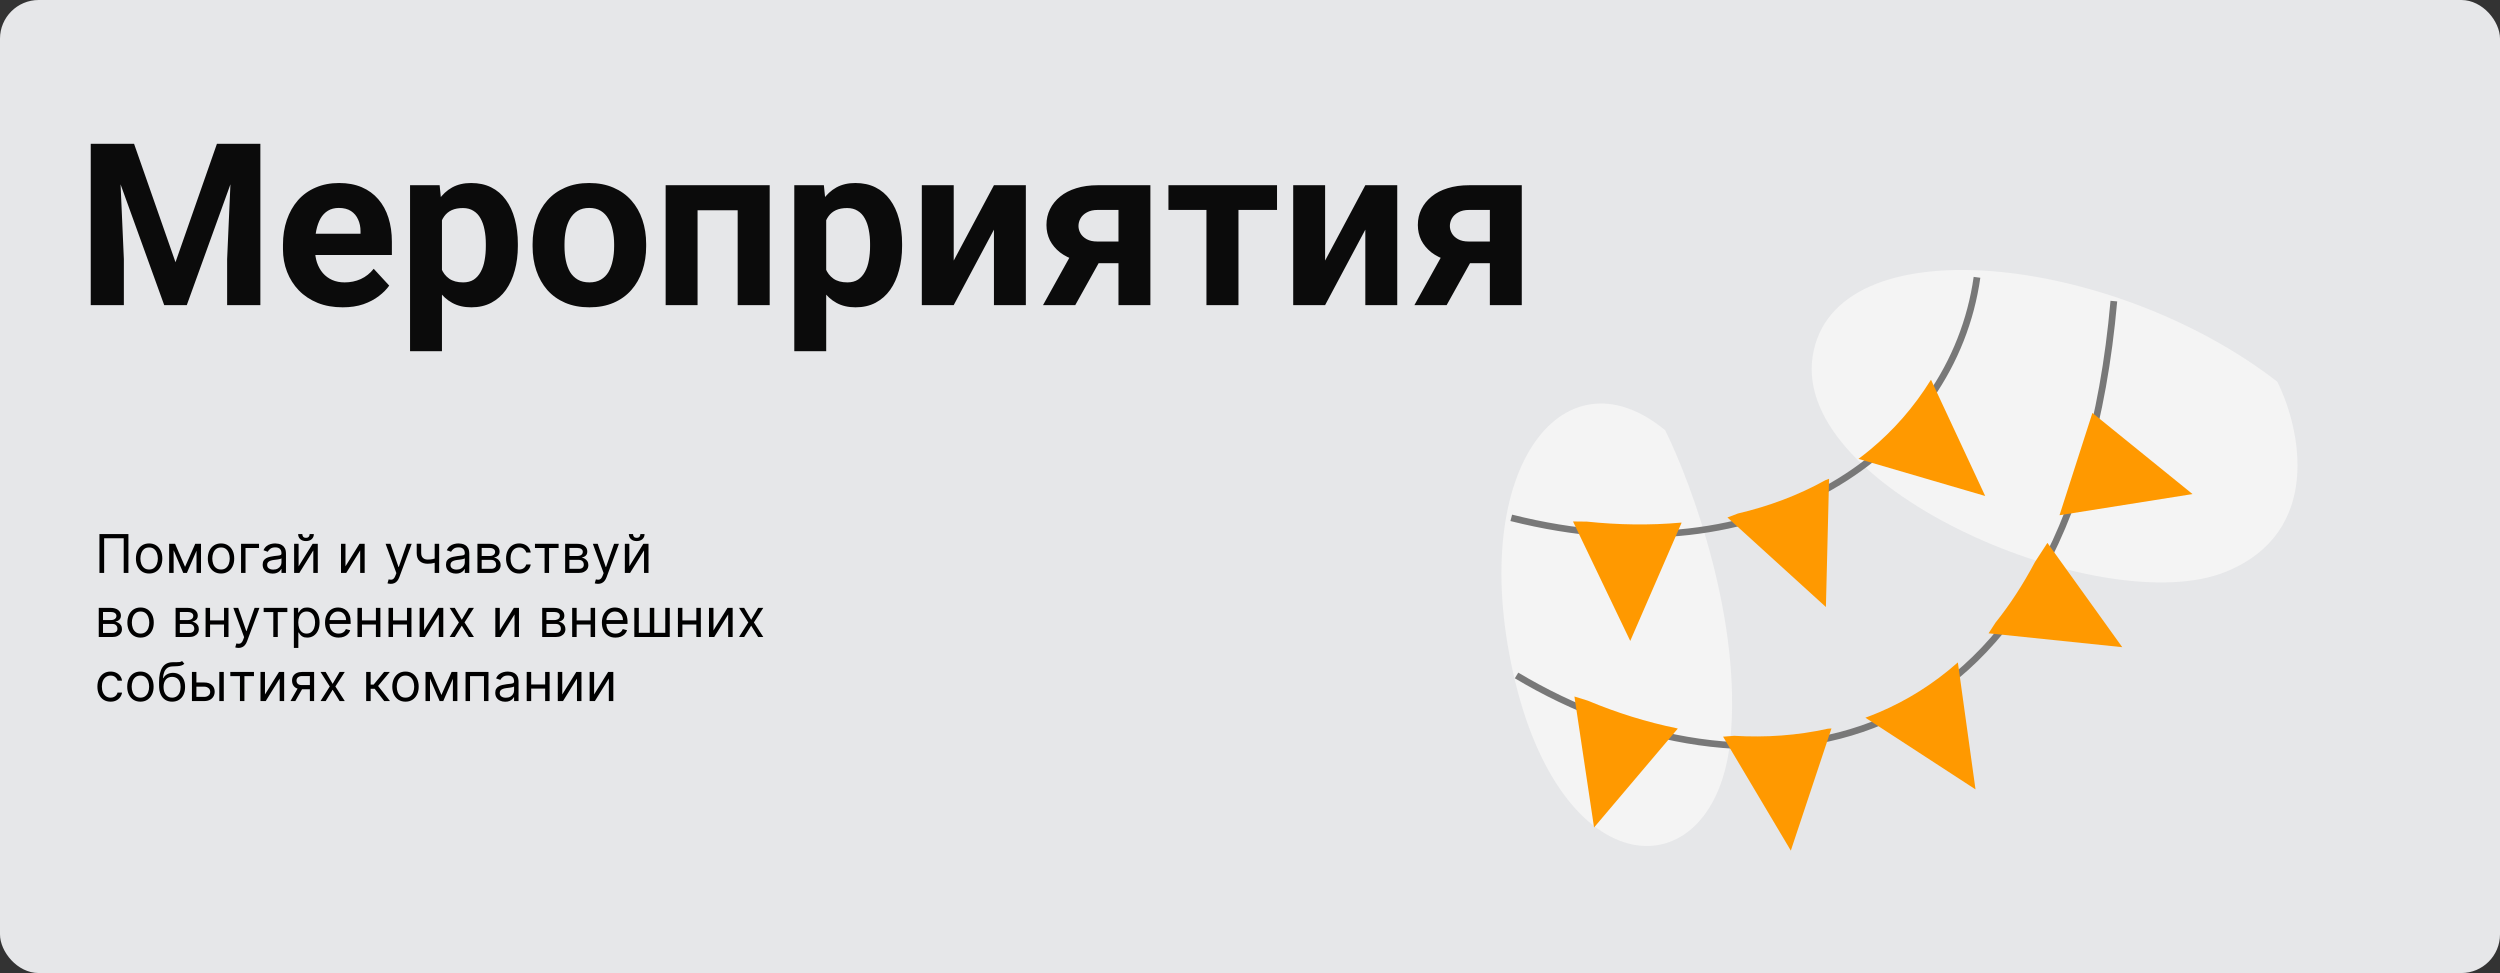 <svg width="1873" height="729" viewBox="0 0 1873 729" fill="none" xmlns="http://www.w3.org/2000/svg">
<rect x="0" y="0" width="1873" height="729" fill="#333333" stroke="none"/>
<rect width="1873" height="729" rx="29" fill="#E6E7E9"/>
<path d="M79.353 107.728H100.437L131.481 196.463L162.526 107.728H183.61L139.948 228.587H123.015L79.353 107.728ZM67.981 107.728H88.981L92.8 194.222V228.587H67.981V107.728ZM173.981 107.728H195.065V228.587H170.163V194.222L173.981 107.728ZM256.74 230.248C249.768 230.248 243.514 229.141 237.98 226.927C232.447 224.658 227.743 221.532 223.869 217.547C220.051 213.563 217.118 208.942 215.07 203.685C213.023 198.373 211.999 192.728 211.999 186.751V183.431C211.999 176.625 212.967 170.399 214.904 164.754C216.841 159.11 219.608 154.212 223.205 150.062C226.857 145.912 231.285 142.73 236.486 140.516C241.688 138.247 247.554 137.113 254.084 137.113C260.448 137.113 266.092 138.164 271.018 140.267C275.943 142.37 280.065 145.358 283.386 149.232C286.761 153.106 289.307 157.754 291.022 163.177C292.738 168.545 293.596 174.522 293.596 181.107V191.068H222.209V175.13H270.104V173.304C270.104 169.984 269.496 167.023 268.278 164.422C267.116 161.766 265.345 159.663 262.966 158.114C260.586 156.564 257.543 155.79 253.835 155.79C250.681 155.79 247.969 156.481 245.7 157.865C243.431 159.248 241.577 161.185 240.139 163.675C238.755 166.166 237.704 169.098 236.984 172.474C236.32 175.794 235.988 179.447 235.988 183.431V186.751C235.988 190.348 236.486 193.669 237.482 196.712C238.534 199.756 240 202.385 241.882 204.598C243.819 206.812 246.143 208.527 248.854 209.745C251.621 210.962 254.748 211.571 258.234 211.571C262.551 211.571 266.563 210.741 270.271 209.081C274.034 207.365 277.271 204.792 279.982 201.361L291.604 213.978C289.722 216.69 287.149 219.291 283.884 221.781C280.674 224.271 276.8 226.319 272.263 227.923C267.725 229.473 262.551 230.248 256.74 230.248ZM331.115 156.039V263.119H307.209V138.773H329.372L331.115 156.039ZM387.976 182.684V184.427C387.976 190.957 387.201 197.017 385.651 202.606C384.157 208.195 381.944 213.065 379.011 217.215C376.078 221.31 372.425 224.52 368.054 226.844C363.737 229.113 358.757 230.248 353.112 230.248C347.634 230.248 342.875 229.141 338.835 226.927C334.795 224.714 331.392 221.615 328.625 217.63C325.913 213.591 323.728 208.915 322.067 203.602C320.407 198.29 319.134 192.59 318.249 186.502V181.937C319.134 175.407 320.407 169.431 322.067 164.007C323.728 158.529 325.913 153.797 328.625 149.813C331.392 145.773 334.768 142.647 338.752 140.433C342.792 138.22 347.523 137.113 352.946 137.113C358.646 137.113 363.654 138.192 367.971 140.35C372.342 142.508 375.995 145.607 378.928 149.647C381.916 153.687 384.157 158.501 385.651 164.09C387.201 169.68 387.976 175.877 387.976 182.684ZM363.986 184.427V182.684C363.986 178.866 363.654 175.352 362.99 172.142C362.382 168.877 361.385 166.027 360.002 163.592C358.674 161.157 356.903 159.276 354.689 157.948C352.531 156.564 349.903 155.873 346.804 155.873C343.539 155.873 340.744 156.398 338.42 157.45C336.151 158.501 334.297 160.023 332.858 162.015C331.42 164.007 330.34 166.387 329.621 169.154C328.902 171.921 328.459 175.047 328.293 178.534V190.072C328.57 194.167 329.344 197.847 330.617 201.112C331.89 204.321 333.854 206.867 336.511 208.749C339.167 210.63 342.653 211.571 346.97 211.571C350.124 211.571 352.78 210.879 354.938 209.496C357.097 208.057 358.84 206.092 360.168 203.602C361.551 201.112 362.52 198.234 363.073 194.969C363.682 191.704 363.986 188.19 363.986 184.427ZM399.016 184.593V182.85C399.016 176.265 399.956 170.205 401.838 164.671C403.719 159.082 406.459 154.24 410.056 150.145C413.653 146.05 418.08 142.868 423.337 140.599C428.594 138.275 434.626 137.113 441.433 137.113C448.239 137.113 454.299 138.275 459.611 140.599C464.924 142.868 469.379 146.05 472.976 150.145C476.628 154.24 479.395 159.082 481.276 164.671C483.158 170.205 484.099 176.265 484.099 182.85V184.593C484.099 191.123 483.158 197.183 481.276 202.772C479.395 208.306 476.628 213.148 472.976 217.298C469.379 221.393 464.951 224.575 459.694 226.844C454.437 229.113 448.405 230.248 441.599 230.248C434.792 230.248 428.732 229.113 423.42 226.844C418.163 224.575 413.708 221.393 410.056 217.298C406.459 213.148 403.719 208.306 401.838 202.772C399.956 197.183 399.016 191.123 399.016 184.593ZM422.922 182.85V184.593C422.922 188.356 423.254 191.87 423.918 195.135C424.582 198.4 425.633 201.278 427.072 203.768C428.566 206.203 430.503 208.112 432.883 209.496C435.262 210.879 438.168 211.571 441.599 211.571C444.919 211.571 447.769 210.879 450.148 209.496C452.528 208.112 454.437 206.203 455.876 203.768C457.315 201.278 458.366 198.4 459.03 195.135C459.75 191.87 460.109 188.356 460.109 184.593V182.85C460.109 179.198 459.75 175.767 459.03 172.557C458.366 169.292 457.287 166.415 455.793 163.924C454.354 161.379 452.445 159.387 450.065 157.948C447.686 156.509 444.808 155.79 441.433 155.79C438.057 155.79 435.179 156.509 432.8 157.948C430.476 159.387 428.566 161.379 427.072 163.924C425.633 166.415 424.582 169.292 423.918 172.557C423.254 175.767 422.922 179.198 422.922 182.85ZM559.221 138.773V157.533H515.725V138.773H559.221ZM522.614 138.773V228.587H498.708V138.773H522.614ZM576.652 138.773V228.587H552.663V138.773H576.652ZM618.986 156.039V263.119H595.08V138.773H617.243L618.986 156.039ZM675.847 182.684V184.427C675.847 190.957 675.072 197.017 673.522 202.606C672.028 208.195 669.815 213.065 666.882 217.215C663.949 221.31 660.297 224.52 655.925 226.844C651.608 229.113 646.628 230.248 640.983 230.248C635.505 230.248 630.746 229.141 626.706 226.927C622.666 224.714 619.263 221.615 616.496 217.63C613.785 213.591 611.599 208.915 609.938 203.602C608.278 198.29 607.006 192.59 606.12 186.502V181.937C607.006 175.407 608.278 169.431 609.938 164.007C611.599 158.529 613.785 153.797 616.496 149.813C619.263 145.773 622.639 142.647 626.623 140.433C630.663 138.22 635.394 137.113 640.817 137.113C646.517 137.113 651.525 138.192 655.842 140.35C660.214 142.508 663.866 145.607 666.799 149.647C669.787 153.687 672.028 158.501 673.522 164.09C675.072 169.68 675.847 175.877 675.847 182.684ZM651.857 184.427V182.684C651.857 178.866 651.525 175.352 650.861 172.142C650.253 168.877 649.257 166.027 647.873 163.592C646.545 161.157 644.774 159.276 642.561 157.948C640.402 156.564 637.774 155.873 634.675 155.873C631.41 155.873 628.615 156.398 626.291 157.45C624.022 158.501 622.168 160.023 620.729 162.015C619.291 164.007 618.212 166.387 617.492 169.154C616.773 171.921 616.33 175.047 616.164 178.534V190.072C616.441 194.167 617.215 197.847 618.488 201.112C619.761 204.321 621.726 206.867 624.382 208.749C627.038 210.63 630.524 211.571 634.841 211.571C637.995 211.571 640.651 210.879 642.81 209.496C644.968 208.057 646.711 206.092 648.039 203.602C649.423 201.112 650.391 198.234 650.944 194.969C651.553 191.704 651.857 188.19 651.857 184.427ZM714.528 195.218L744.66 138.773H768.566V228.587H744.66V172.059L714.528 228.587H690.622V138.773H714.528V195.218ZM806.335 183.763H830.573L805.588 228.587H781.433L806.335 183.763ZM822.438 138.773H861.867V228.587H837.961V157.284H822.438C819.174 157.284 816.462 157.892 814.304 159.11C812.146 160.272 810.541 161.794 809.489 163.675C808.493 165.501 807.995 167.383 807.995 169.32C807.995 171.201 808.493 173.028 809.489 174.798C810.485 176.569 812.035 178.036 814.138 179.198C816.241 180.36 818.869 180.941 822.023 180.941H846.843V197.21H822.023C816.102 197.21 810.79 196.491 806.086 195.052C801.438 193.613 797.453 191.621 794.133 189.076C790.868 186.475 788.35 183.459 786.579 180.028C784.864 176.542 784.006 172.723 784.006 168.573C784.006 164.256 784.891 160.3 786.662 156.703C788.433 153.106 790.979 149.951 794.299 147.24C797.619 144.528 801.631 142.453 806.335 141.014C811.094 139.52 816.462 138.773 822.438 138.773ZM927.858 138.773V228.587H903.869V138.773H927.858ZM956.745 138.773V157.284H875.397V138.773H956.745ZM992.771 195.218L1022.9 138.773H1046.81V228.587H1022.9V172.059L992.771 228.587H968.864V138.773H992.771V195.218ZM1084.58 183.763H1108.82L1083.83 228.587H1059.67L1084.58 183.763ZM1100.68 138.773H1140.11V228.587H1116.2V157.284H1100.68C1097.42 157.284 1094.7 157.892 1092.55 159.11C1090.39 160.272 1088.78 161.794 1087.73 163.675C1086.74 165.501 1086.24 167.383 1086.24 169.32C1086.24 171.201 1086.74 173.028 1087.73 174.798C1088.73 176.569 1090.28 178.036 1092.38 179.198C1094.48 180.36 1097.11 180.941 1100.27 180.941H1125.08V197.21H1100.27C1094.34 197.21 1089.03 196.491 1084.33 195.052C1079.68 193.613 1075.7 191.621 1072.38 189.076C1069.11 186.475 1066.59 183.459 1064.82 180.028C1063.11 176.542 1062.25 172.723 1062.25 168.573C1062.25 164.256 1063.13 160.3 1064.9 156.703C1066.68 153.106 1069.22 149.951 1072.54 147.24C1075.86 144.528 1079.87 142.453 1084.58 141.014C1089.34 139.52 1094.7 138.773 1100.68 138.773Z" fill="#0B0B0B"/>
<path d="M96.206 400.147V429.238H92.683V403.272H78.024V429.238H74.501V400.147H96.206ZM111.721 429.692C109.751 429.692 108.023 429.224 106.536 428.286C105.059 427.349 103.904 426.037 103.07 424.351C102.246 422.666 101.835 420.696 101.835 418.442C101.835 416.17 102.246 414.186 103.07 412.491C103.904 410.796 105.059 409.479 106.536 408.542C108.023 407.604 109.751 407.136 111.721 407.136C113.691 407.136 115.414 407.604 116.891 408.542C118.378 409.479 119.533 410.796 120.357 412.491C121.191 414.186 121.607 416.17 121.607 418.442C121.607 420.696 121.191 422.666 120.357 424.351C119.533 426.037 118.378 427.349 116.891 428.286C115.414 429.224 113.691 429.692 111.721 429.692ZM111.721 426.681C113.217 426.681 114.448 426.297 115.414 425.53C116.38 424.763 117.095 423.755 117.559 422.505C118.023 421.255 118.255 419.901 118.255 418.442C118.255 416.984 118.023 415.625 117.559 414.366C117.095 413.106 116.38 412.088 115.414 411.312C114.448 410.535 113.217 410.147 111.721 410.147C110.225 410.147 108.994 410.535 108.028 411.312C107.062 412.088 106.347 413.106 105.883 414.366C105.419 415.625 105.187 416.984 105.187 418.442C105.187 419.901 105.419 421.255 105.883 422.505C106.347 423.755 107.062 424.763 108.028 425.53C108.994 426.297 110.225 426.681 111.721 426.681ZM138.656 424.692L146.27 407.42H149.452L140.02 429.238H137.293L128.031 407.42H131.156L138.656 424.692ZM130.077 407.42V429.238H126.724V407.42H130.077ZM147.236 429.238V407.42H150.588V429.238H147.236ZM165.588 429.692C163.618 429.692 161.89 429.224 160.403 428.286C158.926 427.349 157.771 426.037 156.938 424.351C156.114 422.666 155.702 420.696 155.702 418.442C155.702 416.17 156.114 414.186 156.938 412.491C157.771 410.796 158.926 409.479 160.403 408.542C161.89 407.604 163.618 407.136 165.588 407.136C167.558 407.136 169.281 407.604 170.759 408.542C172.245 409.479 173.401 410.796 174.224 412.491C175.058 414.186 175.474 416.17 175.474 418.442C175.474 420.696 175.058 422.666 174.224 424.351C173.401 426.037 172.245 427.349 170.759 428.286C169.281 429.224 167.558 429.692 165.588 429.692ZM165.588 426.681C167.084 426.681 168.315 426.297 169.281 425.53C170.247 424.763 170.962 423.755 171.426 422.505C171.89 421.255 172.122 419.901 172.122 418.442C172.122 416.984 171.89 415.625 171.426 414.366C170.962 413.106 170.247 412.088 169.281 411.312C168.315 410.535 167.084 410.147 165.588 410.147C164.092 410.147 162.861 410.535 161.895 411.312C160.929 412.088 160.214 413.106 159.75 414.366C159.286 415.625 159.054 416.984 159.054 418.442C159.054 419.901 159.286 421.255 159.75 422.505C160.214 423.755 160.929 424.763 161.895 425.53C162.861 426.297 164.092 426.681 165.588 426.681ZM194.058 407.42V410.545H183.944V429.238H180.592V407.42H194.058ZM204.239 429.749C202.856 429.749 201.601 429.489 200.474 428.968C199.348 428.438 198.453 427.675 197.79 426.681C197.127 425.677 196.795 424.465 196.795 423.045C196.795 421.795 197.042 420.781 197.534 420.005C198.027 419.219 198.685 418.603 199.509 418.158C200.332 417.713 201.241 417.382 202.236 417.164C203.24 416.937 204.248 416.757 205.261 416.624C206.587 416.454 207.662 416.326 208.486 416.241C209.319 416.146 209.925 415.99 210.304 415.772C210.692 415.554 210.886 415.175 210.886 414.636V414.522C210.886 413.12 210.503 412.031 209.736 411.255C208.978 410.478 207.828 410.09 206.284 410.09C204.684 410.09 203.429 410.44 202.52 411.141C201.611 411.842 200.972 412.59 200.602 413.386L197.42 412.249C197.989 410.923 198.746 409.891 199.693 409.153C200.65 408.404 201.691 407.884 202.818 407.59C203.955 407.287 205.072 407.136 206.17 407.136C206.871 407.136 207.676 407.221 208.585 407.391C209.504 407.552 210.389 407.888 211.241 408.4C212.103 408.911 212.818 409.683 213.386 410.715C213.955 411.747 214.239 413.13 214.239 414.863V429.238H210.886V426.283H210.716C210.489 426.757 210.11 427.263 209.58 427.803C209.049 428.343 208.344 428.802 207.463 429.181C206.582 429.56 205.508 429.749 204.239 429.749ZM204.75 426.738C206.076 426.738 207.193 426.477 208.102 425.957C209.021 425.436 209.712 424.763 210.176 423.939C210.65 423.116 210.886 422.249 210.886 421.34V418.272C210.744 418.442 210.432 418.599 209.949 418.741C209.475 418.873 208.926 418.992 208.301 419.096C207.686 419.19 207.084 419.276 206.497 419.351C205.92 419.418 205.451 419.475 205.091 419.522C204.22 419.636 203.405 419.82 202.648 420.076C201.9 420.322 201.294 420.696 200.83 421.198C200.375 421.69 200.148 422.363 200.148 423.215C200.148 424.38 200.579 425.261 201.44 425.857C202.312 426.444 203.415 426.738 204.75 426.738ZM223.71 424.295L234.221 407.42H238.085V429.238H234.732V412.363L224.278 429.238H220.357V407.42H223.71V424.295ZM232.005 400.147H235.13C235.13 401.681 234.6 402.936 233.539 403.911C232.478 404.886 231.039 405.374 229.221 405.374C227.431 405.374 226.006 404.886 224.945 403.911C223.894 402.936 223.369 401.681 223.369 400.147H226.494C226.494 400.886 226.697 401.534 227.104 402.093C227.521 402.652 228.227 402.931 229.221 402.931C230.215 402.931 230.925 402.652 231.352 402.093C231.787 401.534 232.005 400.886 232.005 400.147ZM258.827 424.295L269.338 407.42H273.202V429.238H269.849V412.363L259.395 429.238H255.474V407.42H258.827V424.295ZM292.751 437.42C292.183 437.42 291.676 437.372 291.231 437.278C290.786 437.192 290.478 437.107 290.308 437.022L291.16 434.067C291.974 434.276 292.694 434.351 293.319 434.295C293.944 434.238 294.498 433.958 294.981 433.457C295.473 432.964 295.923 432.164 296.33 431.056L296.955 429.351L288.887 407.42H292.523L298.546 424.806H298.773L304.796 407.42H308.433L299.171 432.42C298.754 433.547 298.238 434.479 297.623 435.218C297.007 435.966 296.292 436.52 295.478 436.88C294.673 437.24 293.764 437.42 292.751 437.42ZM329.011 407.42V429.238H325.659V407.42H329.011ZM327.705 417.817V420.942C326.947 421.226 326.194 421.477 325.446 421.695C324.698 421.904 323.912 422.069 323.088 422.192C322.264 422.306 321.36 422.363 320.375 422.363C317.903 422.363 315.92 421.695 314.423 420.36C312.937 419.025 312.193 417.022 312.193 414.351V407.363H315.545V414.351C315.545 415.469 315.759 416.387 316.185 417.107C316.611 417.827 317.188 418.362 317.918 418.712C318.647 419.063 319.466 419.238 320.375 419.238C321.795 419.238 323.079 419.11 324.224 418.854C325.38 418.589 326.54 418.243 327.705 417.817ZM341.582 429.749C340.2 429.749 338.945 429.489 337.818 428.968C336.691 428.438 335.796 427.675 335.134 426.681C334.471 425.677 334.139 424.465 334.139 423.045C334.139 421.795 334.385 420.781 334.878 420.005C335.37 419.219 336.028 418.603 336.852 418.158C337.676 417.713 338.585 417.382 339.58 417.164C340.583 416.937 341.592 416.757 342.605 416.624C343.931 416.454 345.006 416.326 345.83 416.241C346.663 416.146 347.269 415.99 347.648 415.772C348.036 415.554 348.23 415.175 348.23 414.636V414.522C348.23 413.12 347.847 412.031 347.08 411.255C346.322 410.478 345.171 410.09 343.628 410.09C342.027 410.09 340.773 410.44 339.864 411.141C338.955 411.842 338.315 412.59 337.946 413.386L334.764 412.249C335.332 410.923 336.09 409.891 337.037 409.153C337.993 408.404 339.035 407.884 340.162 407.59C341.298 407.287 342.416 407.136 343.514 407.136C344.215 407.136 345.02 407.221 345.929 407.391C346.848 407.552 347.733 407.888 348.585 408.4C349.447 408.911 350.162 409.683 350.73 410.715C351.298 411.747 351.582 413.13 351.582 414.863V429.238H348.23V426.283H348.06C347.832 426.757 347.454 427.263 346.923 427.803C346.393 428.343 345.688 428.802 344.807 429.181C343.926 429.56 342.851 429.749 341.582 429.749ZM342.094 426.738C343.42 426.738 344.537 426.477 345.446 425.957C346.365 425.436 347.056 424.763 347.52 423.939C347.993 423.116 348.23 422.249 348.23 421.34V418.272C348.088 418.442 347.776 418.599 347.293 418.741C346.819 418.873 346.27 418.992 345.645 419.096C345.029 419.19 344.428 419.276 343.841 419.351C343.263 419.418 342.795 419.475 342.435 419.522C341.563 419.636 340.749 419.82 339.991 420.076C339.243 420.322 338.637 420.696 338.173 421.198C337.719 421.69 337.491 422.363 337.491 423.215C337.491 424.38 337.922 425.261 338.784 425.857C339.655 426.444 340.759 426.738 342.094 426.738ZM357.701 429.238V407.42H366.621C368.97 407.42 370.835 407.95 372.218 409.011C373.601 410.071 374.292 411.473 374.292 413.215C374.292 414.541 373.899 415.568 373.113 416.297C372.327 417.017 371.318 417.505 370.087 417.761C370.892 417.874 371.674 418.158 372.431 418.613C373.198 419.067 373.833 419.692 374.335 420.488C374.836 421.274 375.087 422.24 375.087 423.386C375.087 424.503 374.803 425.502 374.235 426.383C373.667 427.263 372.853 427.959 371.792 428.471C370.731 428.982 369.462 429.238 367.985 429.238H357.701ZM360.883 426.17H367.985C369.14 426.17 370.045 425.895 370.698 425.346C371.352 424.797 371.678 424.048 371.678 423.101C371.678 421.975 371.352 421.089 370.698 420.445C370.045 419.792 369.14 419.465 367.985 419.465H360.883V426.17ZM360.883 416.567H366.621C367.521 416.567 368.293 416.444 368.937 416.198C369.581 415.942 370.073 415.582 370.414 415.118C370.764 414.645 370.94 414.086 370.94 413.442C370.94 412.524 370.556 411.804 369.789 411.283C369.022 410.753 367.966 410.488 366.621 410.488H360.883V416.567ZM389.026 429.692C386.98 429.692 385.219 429.209 383.741 428.243C382.264 427.278 381.128 425.947 380.332 424.252C379.537 422.557 379.139 420.62 379.139 418.442C379.139 416.226 379.546 414.271 380.361 412.576C381.185 410.871 382.33 409.541 383.798 408.584C385.276 407.618 386.999 407.136 388.969 407.136C390.503 407.136 391.885 407.42 393.116 407.988C394.348 408.556 395.356 409.351 396.142 410.374C396.928 411.397 397.416 412.59 397.605 413.954H394.253C393.997 412.959 393.429 412.079 392.548 411.312C391.677 410.535 390.503 410.147 389.026 410.147C387.719 410.147 386.573 410.488 385.588 411.17C384.613 411.842 383.85 412.794 383.301 414.025C382.761 415.246 382.491 416.681 382.491 418.329C382.491 420.014 382.757 421.482 383.287 422.732C383.827 423.982 384.584 424.953 385.56 425.644C386.545 426.335 387.7 426.681 389.026 426.681C389.897 426.681 390.688 426.529 391.398 426.226C392.108 425.923 392.709 425.488 393.202 424.92C393.694 424.351 394.045 423.67 394.253 422.874H397.605C397.416 424.162 396.947 425.322 396.199 426.354C395.46 427.377 394.48 428.191 393.259 428.797C392.046 429.394 390.635 429.692 389.026 429.692ZM400.787 410.545V407.42H418.514V410.545H411.355V429.238H408.003V410.545H400.787ZM423.404 429.238V407.42H432.325C434.673 407.42 436.539 407.95 437.921 409.011C439.304 410.071 439.995 411.473 439.995 413.215C439.995 414.541 439.602 415.568 438.816 416.297C438.03 417.017 437.022 417.505 435.79 417.761C436.595 417.874 437.377 418.158 438.134 418.613C438.901 419.067 439.536 419.692 440.038 420.488C440.54 421.274 440.79 422.24 440.79 423.386C440.79 424.503 440.506 425.502 439.938 426.383C439.37 427.263 438.556 427.959 437.495 428.471C436.434 428.982 435.165 429.238 433.688 429.238H423.404ZM426.586 426.17H433.688C434.844 426.17 435.748 425.895 436.401 425.346C437.055 424.797 437.381 424.048 437.381 423.101C437.381 421.975 437.055 421.089 436.401 420.445C435.748 419.792 434.844 419.465 433.688 419.465H426.586V426.17ZM426.586 416.567H432.325C433.224 416.567 433.996 416.444 434.64 416.198C435.284 415.942 435.776 415.582 436.117 415.118C436.468 414.645 436.643 414.086 436.643 413.442C436.643 412.524 436.259 411.804 435.492 411.283C434.725 410.753 433.669 410.488 432.325 410.488H426.586V416.567ZM448.024 437.42C447.456 437.42 446.949 437.372 446.504 437.278C446.059 437.192 445.751 437.107 445.581 437.022L446.433 434.067C447.248 434.276 447.967 434.351 448.592 434.295C449.217 434.238 449.771 433.958 450.254 433.457C450.747 432.964 451.196 432.164 451.604 431.056L452.229 429.351L444.161 407.42H447.797L453.82 424.806H454.047L460.07 407.42H463.706L454.445 432.42C454.028 433.547 453.512 434.479 452.896 435.218C452.281 435.966 451.566 436.52 450.751 436.88C449.946 437.24 449.037 437.42 448.024 437.42ZM471.483 424.295L481.994 407.42H485.858V429.238H482.506V412.363L472.051 429.238H468.131V407.42H471.483V424.295ZM479.778 400.147H482.903C482.903 401.681 482.373 402.936 481.312 403.911C480.252 404.886 478.813 405.374 476.994 405.374C475.205 405.374 473.779 404.886 472.719 403.911C471.668 402.936 471.142 401.681 471.142 400.147H474.267C474.267 400.886 474.471 401.534 474.878 402.093C475.295 402.652 476 402.931 476.994 402.931C477.989 402.931 478.699 402.652 479.125 402.093C479.561 401.534 479.778 400.886 479.778 400.147ZM73.99 477.238V455.42H82.91C85.259 455.42 87.124 455.95 88.507 457.011C89.89 458.071 90.581 459.473 90.581 461.215C90.581 462.541 90.188 463.568 89.402 464.297C88.616 465.017 87.608 465.505 86.376 465.761C87.181 465.874 87.963 466.158 88.72 466.613C89.487 467.067 90.122 467.692 90.624 468.488C91.126 469.274 91.376 470.24 91.376 471.386C91.376 472.503 91.092 473.502 90.524 474.383C89.956 475.263 89.142 475.959 88.081 476.471C87.02 476.982 85.751 477.238 84.274 477.238H73.99ZM77.172 474.17H84.274C85.43 474.17 86.334 473.895 86.987 473.346C87.641 472.797 87.967 472.048 87.967 471.101C87.967 469.975 87.641 469.089 86.987 468.445C86.334 467.792 85.43 467.465 84.274 467.465H77.172V474.17ZM77.172 464.567H82.91C83.81 464.567 84.582 464.444 85.226 464.198C85.87 463.942 86.362 463.582 86.703 463.118C87.053 462.645 87.229 462.086 87.229 461.442C87.229 460.524 86.845 459.804 86.078 459.283C85.311 458.753 84.255 458.488 82.91 458.488H77.172V464.567ZM105.315 477.692C103.345 477.692 101.617 477.224 100.13 476.286C98.653 475.349 97.497 474.037 96.664 472.351C95.84 470.666 95.428 468.696 95.428 466.442C95.428 464.17 95.84 462.186 96.664 460.491C97.497 458.796 98.653 457.479 100.13 456.542C101.617 455.604 103.345 455.136 105.315 455.136C107.284 455.136 109.008 455.604 110.485 456.542C111.972 457.479 113.127 458.796 113.951 460.491C114.784 462.186 115.201 464.17 115.201 466.442C115.201 468.696 114.784 470.666 113.951 472.351C113.127 474.037 111.972 475.349 110.485 476.286C109.008 477.224 107.284 477.692 105.315 477.692ZM105.315 474.681C106.811 474.681 108.042 474.297 109.008 473.53C109.974 472.763 110.689 471.755 111.153 470.505C111.617 469.255 111.849 467.901 111.849 466.442C111.849 464.984 111.617 463.625 111.153 462.366C110.689 461.106 109.974 460.088 109.008 459.312C108.042 458.535 106.811 458.147 105.315 458.147C103.818 458.147 102.587 458.535 101.621 459.312C100.656 460.088 99.941 461.106 99.477 462.366C99.013 463.625 98.781 464.984 98.781 466.442C98.781 467.901 99.013 469.255 99.477 470.505C99.941 471.755 100.656 472.763 101.621 473.53C102.587 474.297 103.818 474.681 105.315 474.681ZM131.568 477.238V455.42H140.489C142.837 455.42 144.703 455.95 146.085 457.011C147.468 458.071 148.159 459.473 148.159 461.215C148.159 462.541 147.766 463.568 146.98 464.297C146.194 465.017 145.186 465.505 143.955 465.761C144.759 465.874 145.541 466.158 146.298 466.613C147.065 467.067 147.7 467.692 148.202 468.488C148.704 469.274 148.955 470.24 148.955 471.386C148.955 472.503 148.67 473.502 148.102 474.383C147.534 475.263 146.72 475.959 145.659 476.471C144.598 476.982 143.33 477.238 141.852 477.238H131.568ZM134.75 474.17H141.852C143.008 474.17 143.912 473.895 144.565 473.346C145.219 472.797 145.545 472.048 145.545 471.101C145.545 469.975 145.219 469.089 144.565 468.445C143.912 467.792 143.008 467.465 141.852 467.465H134.75V474.17ZM134.75 464.567H140.489C141.388 464.567 142.16 464.444 142.804 464.198C143.448 463.942 143.94 463.582 144.281 463.118C144.632 462.645 144.807 462.086 144.807 461.442C144.807 460.524 144.423 459.804 143.656 459.283C142.889 458.753 141.833 458.488 140.489 458.488H134.75V464.567ZM168.631 464.795V467.92H156.586V464.795H168.631ZM157.381 455.42V477.238H154.029V455.42H157.381ZM171.188 455.42V477.238H167.836V455.42H171.188ZM178.688 485.42C178.12 485.42 177.613 485.372 177.168 485.278C176.723 485.192 176.415 485.107 176.245 485.022L177.097 482.067C177.912 482.276 178.631 482.351 179.256 482.295C179.881 482.238 180.435 481.958 180.918 481.457C181.411 480.964 181.861 480.164 182.268 479.056L182.893 477.351L174.825 455.42H178.461L184.484 472.806H184.711L190.734 455.42H194.37L185.109 480.42C184.692 481.547 184.176 482.479 183.56 483.218C182.945 483.966 182.23 484.52 181.415 484.88C180.611 485.24 179.701 485.42 178.688 485.42ZM197.545 458.545V455.42H215.272V458.545H208.113V477.238H204.761V458.545H197.545ZM220.162 485.42V455.42H223.401V458.886H223.798C224.045 458.507 224.385 458.024 224.821 457.437C225.266 456.84 225.901 456.31 226.724 455.846C227.558 455.372 228.685 455.136 230.105 455.136C231.942 455.136 233.562 455.595 234.963 456.513C236.365 457.432 237.458 458.734 238.244 460.42C239.03 462.105 239.423 464.094 239.423 466.386C239.423 468.696 239.03 470.699 238.244 472.394C237.458 474.08 236.369 475.386 234.977 476.314C233.585 477.233 231.98 477.692 230.162 477.692C228.76 477.692 227.638 477.46 226.795 476.996C225.953 476.523 225.304 475.988 224.849 475.391C224.395 474.785 224.045 474.283 223.798 473.886H223.514V485.42H220.162ZM223.457 466.329C223.457 467.976 223.699 469.43 224.182 470.689C224.665 471.939 225.37 472.92 226.298 473.63C227.226 474.331 228.363 474.681 229.707 474.681C231.109 474.681 232.278 474.312 233.216 473.573C234.163 472.825 234.873 471.821 235.347 470.562C235.83 469.293 236.071 467.882 236.071 466.329C236.071 464.795 235.834 463.412 235.361 462.181C234.897 460.94 234.191 459.96 233.244 459.241C232.307 458.511 231.128 458.147 229.707 458.147C228.344 458.147 227.198 458.493 226.27 459.184C225.342 459.866 224.641 460.822 224.168 462.053C223.694 463.275 223.457 464.7 223.457 466.329ZM253.685 477.692C251.582 477.692 249.769 477.228 248.244 476.3C246.729 475.363 245.56 474.056 244.736 472.38C243.921 470.694 243.514 468.734 243.514 466.499C243.514 464.264 243.921 462.295 244.736 460.59C245.56 458.876 246.705 457.541 248.173 456.584C249.651 455.618 251.374 455.136 253.344 455.136C254.48 455.136 255.602 455.325 256.71 455.704C257.818 456.082 258.827 456.698 259.736 457.55C260.645 458.393 261.369 459.511 261.909 460.903C262.449 462.295 262.719 464.009 262.719 466.045V467.465H245.901V464.567H259.31C259.31 463.336 259.063 462.238 258.571 461.272C258.088 460.306 257.397 459.544 256.497 458.985C255.607 458.426 254.556 458.147 253.344 458.147C252.009 458.147 250.853 458.478 249.878 459.141C248.912 459.795 248.169 460.647 247.648 461.698C247.127 462.749 246.866 463.876 246.866 465.079V467.011C246.866 468.658 247.151 470.055 247.719 471.201C248.296 472.337 249.097 473.204 250.119 473.8C251.142 474.387 252.33 474.681 253.685 474.681C254.565 474.681 255.361 474.558 256.071 474.312C256.791 474.056 257.411 473.677 257.932 473.175C258.453 472.664 258.855 472.029 259.139 471.272L262.378 472.181C262.037 473.279 261.464 474.245 260.659 475.079C259.854 475.903 258.86 476.547 257.676 477.011C256.492 477.465 255.162 477.692 253.685 477.692ZM282.42 464.795V467.92H270.375V464.795H282.42ZM271.17 455.42V477.238H267.818V455.42H271.17ZM284.977 455.42V477.238H281.625V455.42H284.977ZM305.702 464.795V467.92H293.656V464.795H305.702ZM294.452 455.42V477.238H291.099V455.42H294.452ZM308.259 455.42V477.238H304.906V455.42H308.259ZM317.733 472.295L328.244 455.42H332.108V477.238H328.756V460.363L318.301 477.238H314.381V455.42H317.733V472.295ZM340.748 455.42L345.975 464.34L351.202 455.42H355.066L348.021 466.329L355.066 477.238H351.202L345.975 468.772L340.748 477.238H336.884L343.816 466.329L336.884 455.42H340.748ZM374.452 472.295L384.963 455.42H388.827V477.238H385.474V460.363L375.02 477.238H371.099V455.42H374.452V472.295ZM406.217 477.238V455.42H415.137C417.486 455.42 419.351 455.95 420.734 457.011C422.116 458.071 422.808 459.473 422.808 461.215C422.808 462.541 422.415 463.568 421.629 464.297C420.843 465.017 419.834 465.505 418.603 465.761C419.408 465.874 420.189 466.158 420.947 466.613C421.714 467.067 422.348 467.692 422.85 468.488C423.352 469.274 423.603 470.24 423.603 471.386C423.603 472.503 423.319 473.502 422.751 474.383C422.183 475.263 421.368 475.959 420.308 476.471C419.247 476.982 417.978 477.238 416.501 477.238H406.217ZM409.398 474.17H416.501C417.656 474.17 418.56 473.895 419.214 473.346C419.867 472.797 420.194 472.048 420.194 471.101C420.194 469.975 419.867 469.089 419.214 468.445C418.56 467.792 417.656 467.465 416.501 467.465H409.398V474.17ZM409.398 464.567H415.137C416.037 464.567 416.808 464.444 417.452 464.198C418.096 463.942 418.589 463.582 418.93 463.118C419.28 462.645 419.455 462.086 419.455 461.442C419.455 460.524 419.072 459.804 418.305 459.283C417.538 458.753 416.482 458.488 415.137 458.488H409.398V464.567ZM443.28 464.795V467.92H431.234V464.795H443.28ZM432.03 455.42V477.238H428.678V455.42H432.03ZM445.837 455.42V477.238H442.484V455.42H445.837ZM461.107 477.692C459.004 477.692 457.191 477.228 455.666 476.3C454.151 475.363 452.982 474.056 452.158 472.38C451.343 470.694 450.936 468.734 450.936 466.499C450.936 464.264 451.343 462.295 452.158 460.59C452.982 458.876 454.127 457.541 455.595 456.584C457.072 455.618 458.796 455.136 460.766 455.136C461.902 455.136 463.024 455.325 464.132 455.704C465.24 456.082 466.249 456.698 467.158 457.55C468.067 458.393 468.791 459.511 469.331 460.903C469.871 462.295 470.141 464.009 470.141 466.045V467.465H453.322V464.567H466.732C466.732 463.336 466.485 462.238 465.993 461.272C465.51 460.306 464.819 459.544 463.919 458.985C463.029 458.426 461.978 458.147 460.766 458.147C459.43 458.147 458.275 458.478 457.3 459.141C456.334 459.795 455.59 460.647 455.07 461.698C454.549 462.749 454.288 463.876 454.288 465.079V467.011C454.288 468.658 454.572 470.055 455.141 471.201C455.718 472.337 456.518 473.204 457.541 473.8C458.564 474.387 459.752 474.681 461.107 474.681C461.987 474.681 462.783 474.558 463.493 474.312C464.213 474.056 464.833 473.677 465.354 473.175C465.875 472.664 466.277 472.029 466.561 471.272L469.8 472.181C469.459 473.279 468.886 474.245 468.081 475.079C467.276 475.903 466.282 476.547 465.098 477.011C463.914 477.465 462.584 477.692 461.107 477.692ZM475.24 455.42H478.592V474.113H486.831V455.42H490.183V474.113H498.422V455.42H501.774V477.238H475.24V455.42ZM522.499 464.795V467.92H510.453V464.795H522.499ZM511.249 455.42V477.238H507.896V455.42H511.249ZM525.055 455.42V477.238H521.703V455.42H525.055ZM534.53 472.295L545.041 455.42H548.905V477.238H545.553V460.363L535.098 477.238H531.178V455.42H534.53V472.295ZM557.545 455.42L562.772 464.34L567.999 455.42H571.863L564.817 466.329L571.863 477.238H567.999L562.772 468.772L557.545 477.238H553.681L560.613 466.329L553.681 455.42H557.545ZM82.854 525.692C80.808 525.692 79.047 525.209 77.57 524.243C76.092 523.278 74.956 521.947 74.16 520.252C73.365 518.557 72.967 516.62 72.967 514.442C72.967 512.226 73.374 510.271 74.189 508.576C75.013 506.871 76.159 505.541 77.626 504.584C79.104 503.618 80.827 503.136 82.797 503.136C84.331 503.136 85.713 503.42 86.945 503.988C88.176 504.556 89.184 505.351 89.97 506.374C90.756 507.397 91.244 508.59 91.433 509.954H88.081C87.825 508.959 87.257 508.079 86.376 507.312C85.505 506.535 84.331 506.147 82.854 506.147C81.547 506.147 80.401 506.488 79.416 507.17C78.441 507.842 77.678 508.794 77.129 510.025C76.59 511.246 76.32 512.681 76.32 514.329C76.32 516.014 76.585 517.482 77.115 518.732C77.655 519.982 78.412 520.953 79.388 521.644C80.373 522.335 81.528 522.681 82.854 522.681C83.725 522.681 84.516 522.529 85.226 522.226C85.936 521.923 86.537 521.488 87.03 520.92C87.522 520.351 87.873 519.67 88.081 518.874H91.433C91.244 520.162 90.775 521.322 90.027 522.354C89.288 523.377 88.308 524.191 87.087 524.797C85.874 525.394 84.463 525.692 82.854 525.692ZM105.197 525.692C103.228 525.692 101.5 525.224 100.013 524.286C98.535 523.349 97.38 522.037 96.547 520.351C95.723 518.666 95.311 516.696 95.311 514.442C95.311 512.17 95.723 510.186 96.547 508.491C97.38 506.796 98.535 505.479 100.013 504.542C101.5 503.604 103.228 503.136 105.197 503.136C107.167 503.136 108.891 503.604 110.368 504.542C111.855 505.479 113.01 506.796 113.834 508.491C114.667 510.186 115.084 512.17 115.084 514.442C115.084 516.696 114.667 518.666 113.834 520.351C113.01 522.037 111.855 523.349 110.368 524.286C108.891 525.224 107.167 525.692 105.197 525.692ZM105.197 522.681C106.694 522.681 107.925 522.297 108.891 521.53C109.857 520.763 110.571 519.755 111.036 518.505C111.5 517.255 111.732 515.901 111.732 514.442C111.732 512.984 111.5 511.625 111.036 510.366C110.571 509.106 109.857 508.088 108.891 507.312C107.925 506.535 106.694 506.147 105.197 506.147C103.701 506.147 102.47 506.535 101.504 507.312C100.538 508.088 99.823 509.106 99.359 510.366C98.895 511.625 98.663 512.984 98.663 514.442C98.663 515.901 98.895 517.255 99.359 518.505C99.823 519.755 100.538 520.763 101.504 521.53C102.47 522.297 103.701 522.681 105.197 522.681ZM136.394 495.238L138.099 497.283C137.436 497.927 136.669 498.377 135.798 498.633C134.926 498.888 133.942 499.045 132.843 499.101C131.745 499.158 130.523 499.215 129.178 499.272C127.663 499.329 126.408 499.698 125.414 500.38C124.42 501.062 123.653 502.047 123.113 503.334C122.573 504.622 122.228 506.204 122.076 508.079H122.36C123.099 506.715 124.121 505.711 125.428 505.067C126.735 504.423 128.137 504.101 129.633 504.101C131.337 504.101 132.871 504.499 134.235 505.295C135.599 506.09 136.678 507.269 137.474 508.832C138.269 510.394 138.667 512.321 138.667 514.613C138.667 516.895 138.26 518.865 137.445 520.522C136.64 522.179 135.509 523.457 134.05 524.357C132.602 525.247 130.902 525.692 128.951 525.692C127 525.692 125.291 525.233 123.823 524.314C122.355 523.386 121.214 522.013 120.4 520.195C119.585 518.368 119.178 516.109 119.178 513.42V511.09C119.178 506.232 120.002 502.548 121.65 500.039C123.307 497.529 125.798 496.232 129.121 496.147C130.296 496.109 131.342 496.1 132.261 496.118C133.179 496.137 133.979 496.095 134.661 495.991C135.343 495.886 135.921 495.636 136.394 495.238ZM128.951 522.681C130.267 522.681 131.399 522.35 132.346 521.687C133.302 521.024 134.036 520.091 134.548 518.888C135.059 517.676 135.315 516.251 135.315 514.613C135.315 513.022 135.054 511.668 134.533 510.55C134.022 509.433 133.288 508.581 132.332 507.993C131.375 507.406 130.229 507.113 128.894 507.113C127.919 507.113 127.043 507.279 126.266 507.61C125.49 507.941 124.827 508.429 124.278 509.073C123.728 509.717 123.302 510.503 122.999 511.431C122.706 512.359 122.549 513.42 122.531 514.613C122.531 517.056 123.103 519.011 124.249 520.479C125.395 521.947 126.962 522.681 128.951 522.681ZM146.692 511.317H152.942C155.499 511.317 157.455 511.966 158.809 513.263C160.163 514.561 160.84 516.204 160.84 518.192C160.84 519.499 160.537 520.688 159.931 521.758C159.325 522.818 158.435 523.666 157.261 524.3C156.086 524.925 154.647 525.238 152.942 525.238H143.795V503.42H147.147V522.113H152.942C154.268 522.113 155.357 521.762 156.21 521.062C157.062 520.361 157.488 519.461 157.488 518.363C157.488 517.207 157.062 516.265 156.21 515.536C155.357 514.807 154.268 514.442 152.942 514.442H146.692V511.317ZM164.306 525.238V503.42H167.658V525.238H164.306ZM172.545 506.545V503.42H190.272V506.545H183.113V525.238H179.761V506.545H172.545ZM198.514 520.295L209.026 503.42H212.889V525.238H209.537V508.363L199.082 525.238H195.162V503.42H198.514V520.295ZM232.154 525.238V506.488H226.359C225.052 506.488 224.024 506.791 223.276 507.397C222.528 508.003 222.154 508.836 222.154 509.897C222.154 510.939 222.49 511.758 223.163 512.354C223.844 512.951 224.777 513.249 225.961 513.249H233.006V516.374H225.961C224.484 516.374 223.21 516.114 222.14 515.593C221.07 515.072 220.246 514.329 219.668 513.363C219.091 512.387 218.802 511.232 218.802 509.897C218.802 508.552 219.105 507.397 219.711 506.431C220.317 505.465 221.183 504.722 222.31 504.201C223.447 503.68 224.796 503.42 226.359 503.42H235.336V525.238H232.154ZM217.609 525.238L223.802 514.386H227.438L221.245 525.238H217.609ZM243.99 503.42L249.217 512.34L254.445 503.42H258.308L251.263 514.329L258.308 525.238H254.445L249.217 516.772L243.99 525.238H240.126L247.058 514.329L240.126 503.42H243.99ZM274.342 525.238V503.42H277.694V512.908H279.91L287.751 503.42H292.069L283.262 513.931L292.183 525.238H287.864L280.705 516.033H277.694V525.238H274.342ZM303.791 525.692C301.821 525.692 300.093 525.224 298.607 524.286C297.129 523.349 295.974 522.037 295.141 520.351C294.317 518.666 293.905 516.696 293.905 514.442C293.905 512.17 294.317 510.186 295.141 508.491C295.974 506.796 297.129 505.479 298.607 504.542C300.093 503.604 301.821 503.136 303.791 503.136C305.761 503.136 307.484 503.604 308.962 504.542C310.448 505.479 311.604 506.796 312.428 508.491C313.261 510.186 313.678 512.17 313.678 514.442C313.678 516.696 313.261 518.666 312.428 520.351C311.604 522.037 310.448 523.349 308.962 524.286C307.484 525.224 305.761 525.692 303.791 525.692ZM303.791 522.681C305.287 522.681 306.518 522.297 307.484 521.53C308.45 520.763 309.165 519.755 309.629 518.505C310.093 517.255 310.325 515.901 310.325 514.442C310.325 512.984 310.093 511.625 309.629 510.366C309.165 509.106 308.45 508.088 307.484 507.312C306.518 506.535 305.287 506.147 303.791 506.147C302.295 506.147 301.064 506.535 300.098 507.312C299.132 508.088 298.417 509.106 297.953 510.366C297.489 511.625 297.257 512.984 297.257 514.442C297.257 515.901 297.489 517.255 297.953 518.505C298.417 519.755 299.132 520.763 300.098 521.53C301.064 522.297 302.295 522.681 303.791 522.681ZM330.727 520.692L338.34 503.42H341.522L332.09 525.238H329.363L320.102 503.42H323.227L330.727 520.692ZM322.147 503.42V525.238H318.795V503.42H322.147ZM339.306 525.238V503.42H342.658V525.238H339.306ZM348.795 525.238V503.42H365.954V525.238H362.602V506.545H352.147V525.238H348.795ZM378.496 525.749C377.114 525.749 375.859 525.489 374.732 524.968C373.605 524.438 372.71 523.675 372.048 522.681C371.385 521.677 371.053 520.465 371.053 519.045C371.053 517.795 371.299 516.781 371.792 516.005C372.284 515.219 372.942 514.603 373.766 514.158C374.59 513.713 375.499 513.382 376.494 513.164C377.497 512.937 378.506 512.757 379.519 512.624C380.845 512.454 381.92 512.326 382.744 512.241C383.577 512.146 384.183 511.99 384.562 511.772C384.95 511.554 385.144 511.175 385.144 510.636V510.522C385.144 509.12 384.761 508.031 383.994 507.255C383.236 506.478 382.085 506.09 380.542 506.09C378.942 506.09 377.687 506.44 376.778 507.141C375.869 507.842 375.229 508.59 374.86 509.386L371.678 508.249C372.246 506.923 373.004 505.891 373.951 505.153C374.907 504.404 375.949 503.884 377.076 503.59C378.212 503.287 379.33 503.136 380.428 503.136C381.129 503.136 381.934 503.221 382.843 503.391C383.762 503.552 384.647 503.888 385.499 504.4C386.361 504.911 387.076 505.683 387.644 506.715C388.212 507.747 388.496 509.13 388.496 510.863V525.238H385.144V522.283H384.974C384.746 522.757 384.368 523.263 383.837 523.803C383.307 524.343 382.602 524.802 381.721 525.181C380.84 525.56 379.765 525.749 378.496 525.749ZM379.008 522.738C380.334 522.738 381.451 522.477 382.36 521.957C383.279 521.436 383.97 520.763 384.434 519.939C384.907 519.116 385.144 518.249 385.144 517.34V514.272C385.002 514.442 384.69 514.599 384.207 514.741C383.733 514.873 383.184 514.992 382.559 515.096C381.943 515.19 381.342 515.276 380.755 515.351C380.177 515.418 379.709 515.475 379.349 515.522C378.478 515.636 377.663 515.82 376.906 516.076C376.157 516.322 375.551 516.696 375.087 517.198C374.633 517.69 374.406 518.363 374.406 519.215C374.406 520.38 374.836 521.261 375.698 521.857C376.569 522.444 377.673 522.738 379.008 522.738ZM409.217 512.795V515.92H397.172V512.795H409.217ZM397.967 503.42V525.238H394.615V503.42H397.967ZM411.774 503.42V525.238H408.422V503.42H411.774ZM421.249 520.295L431.76 503.42H435.624V525.238H432.271V508.363L421.817 525.238H417.896V503.42H421.249V520.295ZM445.116 520.295L455.627 503.42H459.491V525.238H456.138V508.363L445.684 525.238H441.763V503.42H445.116V520.295Z" fill="black"/>
<path d="M1357.99 267.308C1372.9 166.997 1582.66 190.168 1706.15 285.981C1723.65 321.006 1740.48 398.502 1667.79 428.291C1576.92 465.527 1343.07 367.62 1357.99 267.308Z" fill="#F4F4F4"/>
<path d="M1135.27 510.98C1097.27 354.597 1169.96 258.42 1247.54 322.323C1267.62 362.835 1305.47 466.057 1296.29 554.858C1284.82 665.858 1173.27 667.363 1135.27 510.98Z" fill="#F4F4F4"/>
<path fill-rule="evenodd" clip-rule="evenodd" d="M1412.32 542.012C1324.59 579.845 1219.84 558.96 1134.91 508.183L1137.5 503.927C1221.56 554.186 1324.54 574.429 1410.3 537.45C1495.9 500.538 1565.23 406.204 1581.19 225.361L1586.2 225.814C1570.14 407.693 1500.22 504.112 1412.32 542.012Z" fill="#787878"/>
<path fill-rule="evenodd" clip-rule="evenodd" d="M1397.55 537.706C1401.06 536.421 1404.54 535.043 1408 533.571C1428.77 524.723 1448.46 512.481 1466.59 496.462L1466.83 496.32L1480.05 591.409L1397.55 537.706ZM1299.24 551.275C1322.98 552.655 1346.53 551.04 1369.32 545.96L1372.14 545.746L1341.69 637.285L1290.93 551.905L1299.24 551.275ZM1495.02 466.496C1505.74 453.105 1515.65 437.978 1524.62 421.006L1533.92 406.713L1590 484.865L1489.83 474.477L1495.02 466.496ZM1189.58 524.936C1211.29 534.002 1233.66 541.026 1256.19 545.606L1257.01 545.858L1194.26 619.95L1179.56 521.825L1189.58 524.936ZM1542.99 385.999L1642.65 370.16L1567.63 309.374L1542.99 385.999Z" fill="#FF9900"/>
<path fill-rule="evenodd" clip-rule="evenodd" d="M1483.66 208.101C1465.27 339.051 1324.56 439.031 1131.6 390.364L1132.87 385.559C1323.56 433.654 1460.78 334.827 1478.67 207.438L1483.66 208.101Z" fill="#787878"/>
<path fill-rule="evenodd" clip-rule="evenodd" d="M1392.35 343.791C1395.34 341.567 1398.28 339.262 1401.16 336.875C1418.48 322.53 1433.78 305.256 1446.46 284.831L1446.73 284.556L1487.31 371.595L1392.35 343.791ZM1302 384.733C1325.16 379.297 1347.27 371.057 1367.64 359.734L1370.34 358.705L1367.97 454.781L1294.2 387.702L1302 384.733ZM1188.91 390.794C1212.45 393.283 1236.04 393.623 1259.06 391.574L1259.87 391.583L1221.38 480.193L1178.49 390.678L1188.91 390.794Z" fill="#FF9900"/>
</svg>
